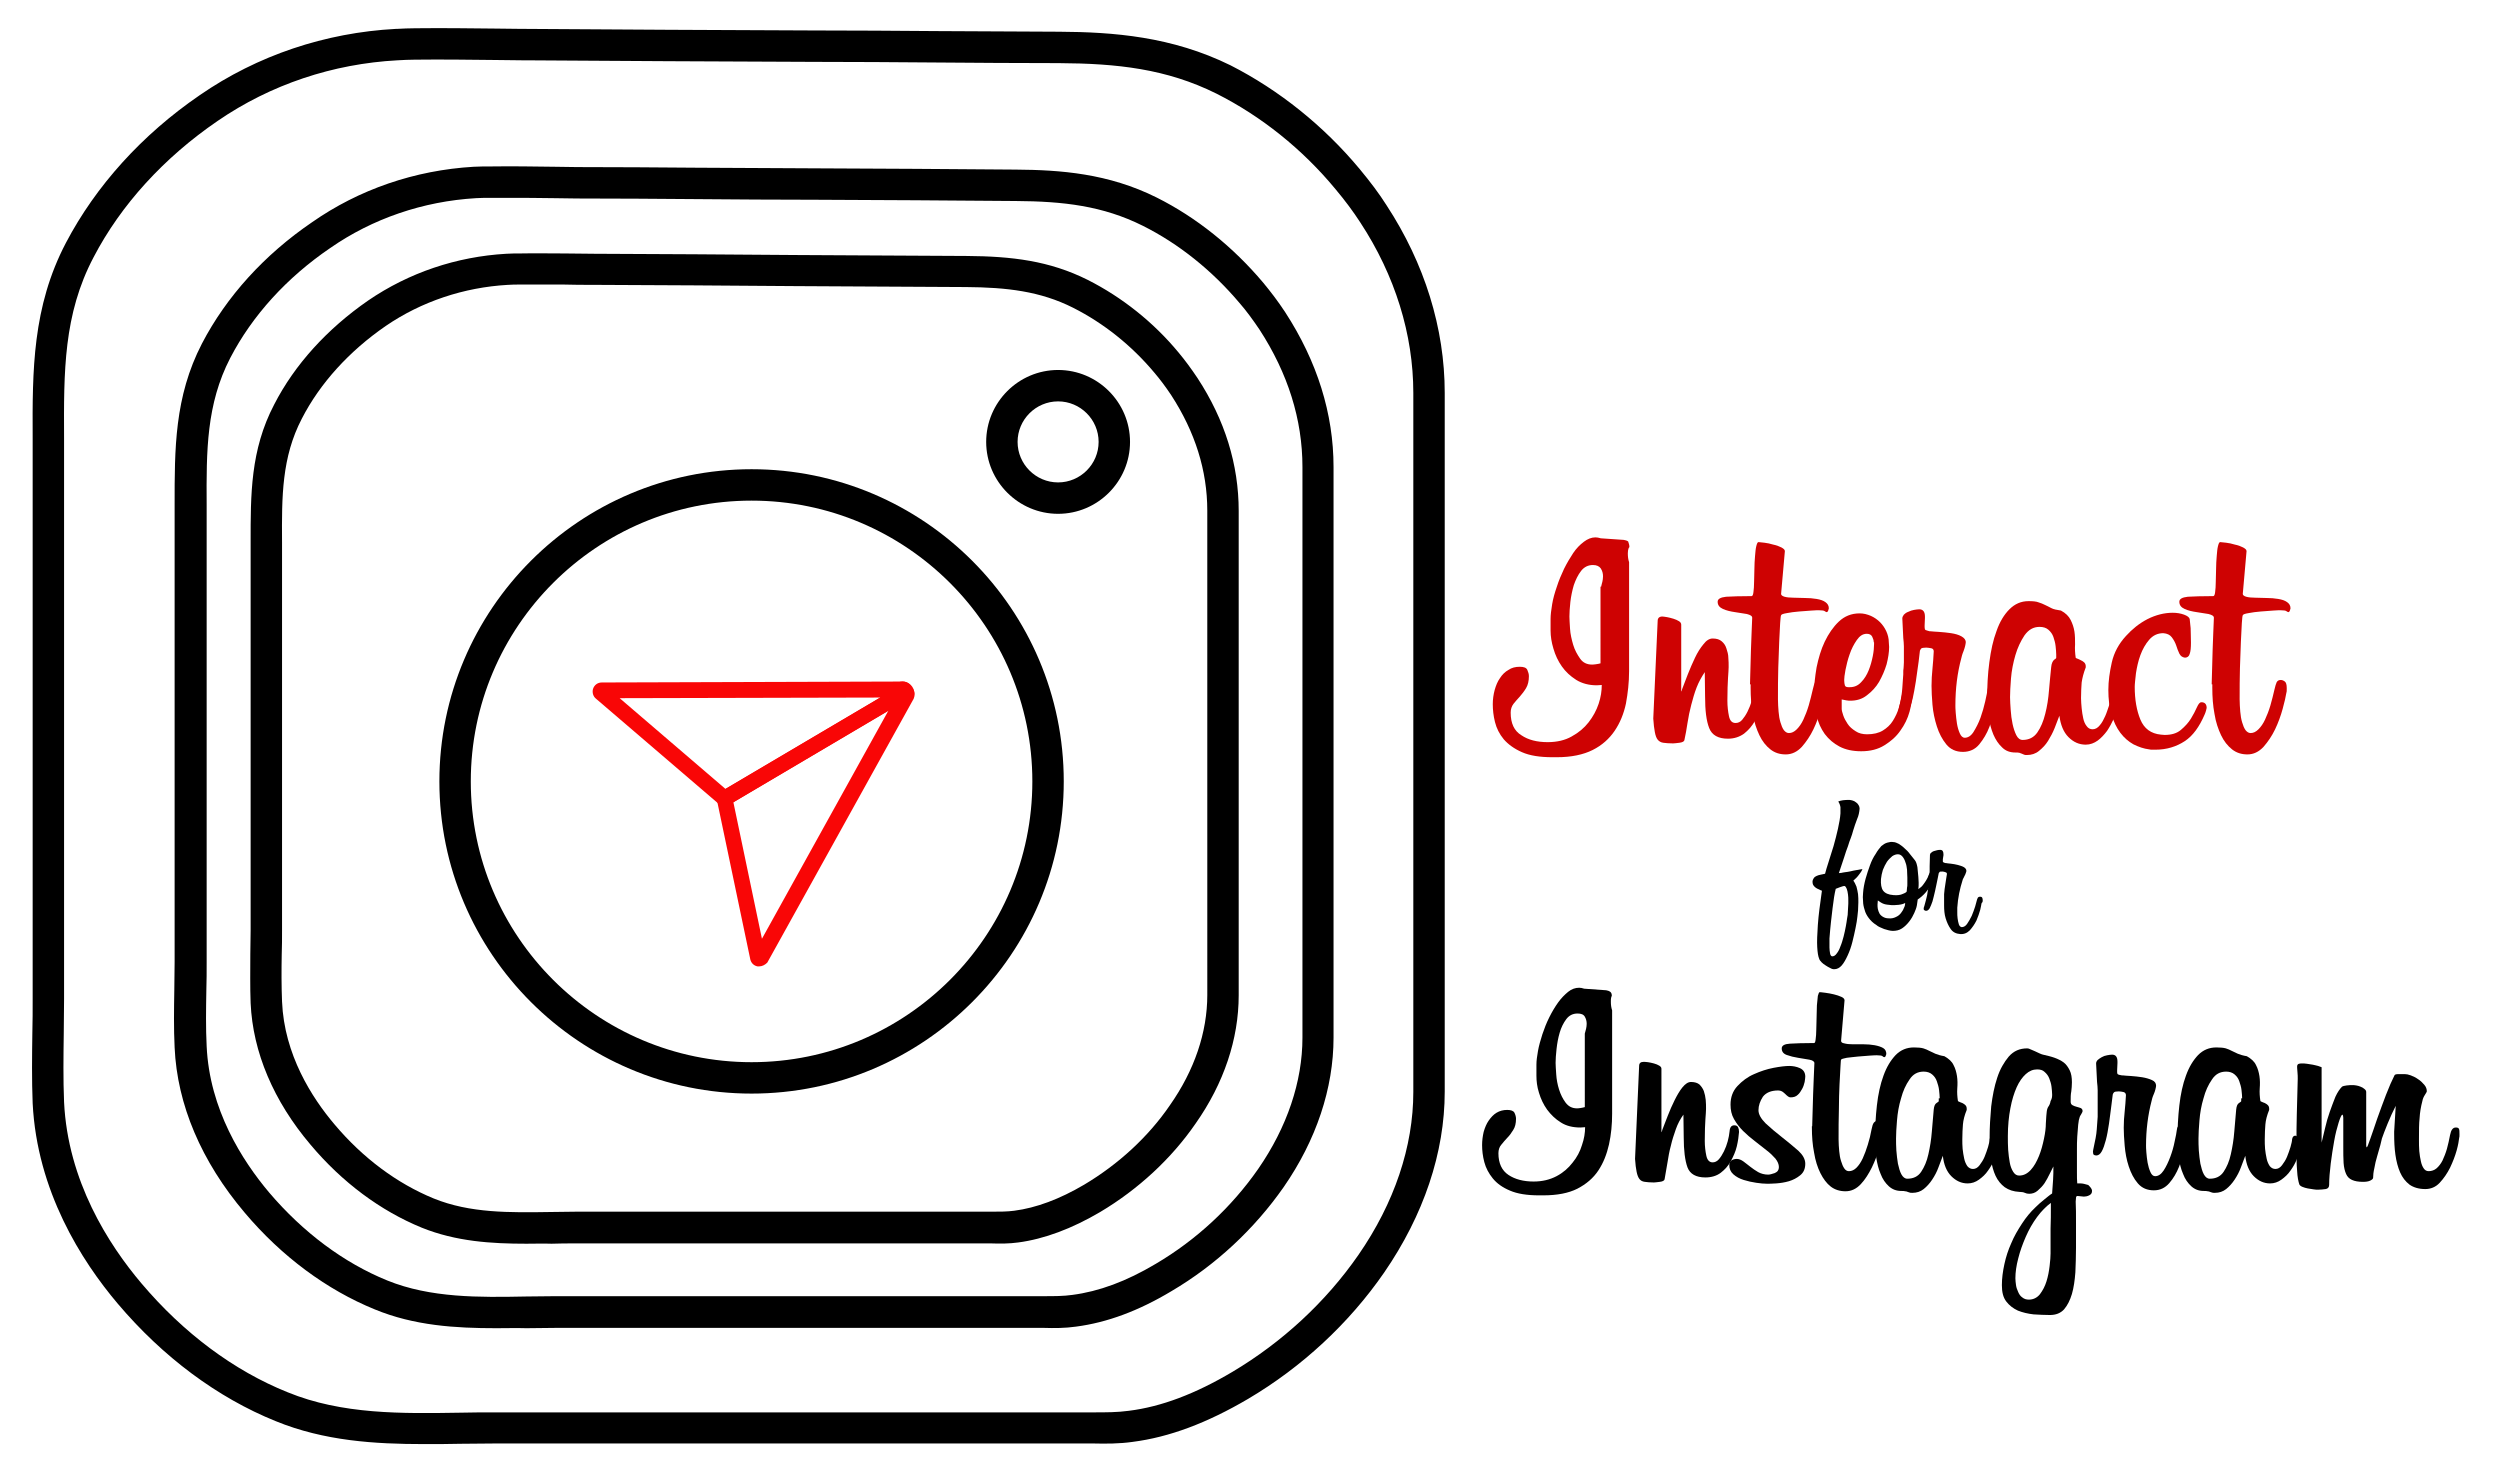 <?xml version="1.0" encoding="utf-8"?>
<!-- Generator: Adobe Illustrator 24.3.0, SVG Export Plug-In . SVG Version: 6.00 Build 0)  -->
<svg version="1.1" id="Layer_1" xmlns="http://www.w3.org/2000/svg" xmlns:xlink="http://www.w3.org/1999/xlink" x="0px" y="0px"
	 viewBox="0 0 796 467.7" style="enable-background:new 0 0 796 467.7;" xml:space="preserve">
<style type="text/css">
	.st0{display:none;fill:none;stroke:#000000;stroke-width:10;stroke-miterlimit:10;}
	.st1{enable-background:new    ;}
	.st2{fill:#CE0202;}
	.st3{fill:#F90606;}
</style>
<circle class="st0" cx="383.1" cy="239.5" r="66.9"/>
<g>
	<path d="M135.1,459.8c-15.8,0-31.9-1-47.3-7.3c-18.6-7.5-36-20.5-50.3-37.4c-11.6-13.7-25.7-35.9-27.1-63.8
		c-0.3-7.5-0.2-15.1-0.1-22.4c0.1-3.6,0.1-7.3,0.1-10.9V144.4c0-1.6,0-3.2,0-4.9C10.3,118,10.3,97.7,21,77.3
		c9.5-18.1,24.2-34.4,42.6-47C82,17.6,103.6,10.4,126,9.2l0.3,0c2-0.1,3.8-0.2,5.9-0.2c8.5-0.1,17.2,0,25.6,0.1
		c2.8,0,5.6,0.1,8.4,0.1l1,0c30.1,0.2,61.2,0.4,91.8,0.5c13.1,0,26.1,0.1,39.2,0.2c13,0.1,26,0.1,39,0.2
		c17.3,0.1,35.9,1.5,54.6,10.7c15.5,7.9,29.7,19.3,41.1,33c3.4,4.1,6.2,7.8,8.6,11.6c12.1,18.5,18.5,39.1,18.5,59.7v222.5
		c0,19.4-6.7,39.3-19.3,57.6c-11.2,16.2-26.2,30.1-43.3,40.2c-13.1,7.7-25.1,12.2-36.8,13.7c-4.2,0.6-8.5,0.6-12.6,0.5l-26.6,0
		H157.9c-3.7,0-7.6,0.1-11.3,0.1C142.8,459.8,139,459.8,135.1,459.8z M126.6,19.2c-20.6,1.1-40.4,7.7-57.3,19.3
		C52.2,50.2,38.5,65.2,29.8,81.9c-9.6,18.2-9.5,36.5-9.4,57.6c0,1.6,0,3.2,0,4.9V318c0,3.7-0.1,7.5-0.1,11.1
		c-0.1,7.2-0.2,14.6,0.1,21.8c1.2,25.1,14.1,45.3,24.7,57.8c13.3,15.7,29.3,27.7,46.5,34.6c17.3,7.1,36.4,6.8,54.9,6.5
		c3.7-0.1,7.6-0.1,11.4-0.1l190.2,0c4,0,7.7,0,11.3-0.5c10.4-1.3,21.2-5.4,33-12.4c15.8-9.4,29.7-22.2,40.1-37.2
		c11.5-16.6,17.5-34.6,17.5-51.9V125.1c0-18.6-5.8-37.4-16.9-54.3c-2.2-3.4-4.8-6.9-7.9-10.6c-10.5-12.7-23.6-23.2-37.9-30.4
		c-15.9-7.9-31.6-9.6-50.2-9.7c-13,0-26-0.1-39-0.2c-13.1-0.1-26.1-0.2-39.2-0.2c-30.7-0.1-61.8-0.3-91.9-0.5l-1,0
		c-2.8,0-5.6-0.1-8.5-0.1c-8.4-0.1-17-0.2-25.5-0.1c-1.8,0-3.6,0.1-5.4,0.2L126.6,19.2z"/>
</g>
<g>
	<path d="M158,422.9c-13,0-26.1-0.8-38.7-6c-15.2-6.2-29.6-16.8-41.4-30.8c-13.8-16.3-21.5-34.4-22.3-52.6
		c-0.3-6.1-0.2-12.3-0.1-18.3c0-3,0.1-6,0.1-8.9l0-145.5c0-17.7-0.1-34.4,8.7-51.4c7.8-15,19.9-28.3,35-38.6
		c15-10.5,32.8-16.6,51.5-17.7c1.8-0.1,3.5-0.1,5.1-0.1c7-0.1,14,0,20.9,0.1c2.3,0,4.7,0.1,7,0.1c12.6,0,25.3,0.1,38,0.2
		c12.6,0.1,25.2,0.1,37.8,0.2c20.9,0.1,42.5,0.2,63.8,0.4c14.2,0.1,29.5,1.2,44.9,8.9c12.6,6.3,24.3,15.7,33.9,27.1
		c2.4,2.9,4.7,5.9,7,9.4c10.2,15.7,15.4,32.3,15.4,49.3v181.7c0,16.1-5.5,32.6-15.9,47.6c-9.3,13.3-21.6,24.8-35.7,33.1
		c-10.5,6.3-20.5,10-30.4,11.3c-3.5,0.5-6.9,0.5-10.2,0.4l-21.9,0H176.8c-3.1,0-6.2,0.1-9.2,0.1C164.4,422.8,161.2,422.9,158,422.9z
		 M161.2,63c-1.7,0-3.5,0-5.2,0c-1.6,0-3.1,0-4.5,0.1l0,0c-16.8,1-32.9,6.5-46.4,15.9c-13.8,9.4-24.8,21.5-31.8,35
		c-7.6,14.7-7.6,29.6-7.5,46.7c0,1.3,0,2.6,0,3.9v141.7c0,3,0,6.1-0.1,9.1c-0.1,5.8-0.2,11.9,0.1,17.7c0.9,20.1,11.3,36.4,19.9,46.6
		c10.8,12.7,23.8,22.4,37.6,28c13.8,5.6,29.3,5.4,44.3,5.1c3.1,0,6.3-0.1,9.4-0.1l155.5,0c3.1,0,6.1,0,8.9-0.4
		c8.5-1.1,17.2-4.3,26.6-9.9c12.9-7.6,24.1-18,32.6-30.2c9.2-13.3,14.1-27.8,14.1-41.8V148.7c0-15.1-4.6-29.8-13.7-43.8
		c-2.1-3.1-4.2-6-6.4-8.5c-8.7-10.3-19.3-18.8-30.7-24.5c-12.8-6.4-25.4-7.8-40.5-7.9c-21.3-0.2-42.9-0.3-63.8-0.4
		c-12.6,0-25.2-0.1-37.8-0.2c-12.7-0.1-25.3-0.2-38-0.2c-2.4,0-4.7-0.1-7.1-0.1C171.6,63,166.4,63,161.2,63z"/>
</g>
<g>
	<path d="M167.6,396c-11.1,0-22.4-0.7-33.3-5.1c-13.2-5.4-25.4-14.5-35.4-26.4c-11.8-13.9-18.4-29.5-19.1-45.1
		c-0.2-5.2-0.1-10.5-0.1-15.6c0-2.5,0.1-5,0.1-7.5l0-123.6c0-15.1-0.1-29.4,7.5-43.9c6.5-12.7,16.9-24.1,29.9-33.1
		c13-8.9,28.2-14,44-14.9c1.6-0.1,2.9-0.1,4.4-0.1c4.7-0.1,9.5,0,14.2,0c3.1,0,6.3,0.1,9.4,0.1c21,0.1,42.7,0.2,64.4,0.4l54.2,0.3
		c14.3,0.1,26.3,1.5,38.5,7.6c10.9,5.5,21,13.5,29,23.2c2,2.4,4,5.1,6,8.1c8.7,13.3,13.1,27.5,13.1,42.3v154.2
		c0,13.9-4.7,28-13.7,40.8c-7.7,11.2-18.3,21-30.4,28.2c-9,5.3-17.8,8.6-26.1,9.7c-2.9,0.4-5.8,0.4-8.6,0.3l-1.6,0H183.4
		c-2.6,0-5.2,0-7.8,0.1C173,395.9,170.3,396,167.6,396z M170.3,90.6c-1.6,0-3.1,0-4.7,0c-1.4,0-2.6,0-3.8,0.1l-0.1,0
		c-14,0.8-27.5,5.3-38.9,13.1c-11.6,8-20.9,18.2-26.7,29.5c-6.4,12.3-6.4,24.8-6.3,39.3l0,3.3v120.3c0,2.6,0,5.1-0.1,7.7
		c-0.1,5-0.1,10.1,0.1,15c0.7,16.9,9.5,30.6,16.7,39.1c9,10.7,19.9,18.8,31.6,23.6c11.6,4.7,24.1,4.5,37.4,4.3
		c2.6,0,5.3-0.1,7.9-0.1l132.3,0c2.6,0,5,0,7.2-0.3c7-0.9,14.5-3.7,22.3-8.3c10.9-6.5,20.4-15.2,27.3-25.3
		c7.8-11.1,11.9-23.2,11.9-35.1V162.6c0-12.8-3.9-25.1-11.5-36.8c-1.8-2.7-3.6-5.1-5.4-7.2c-7.2-8.6-16.1-15.7-25.8-20.6
		c-10.5-5.3-21.2-6.5-34.1-6.6l-54.2-0.3c-21.7-0.2-43.4-0.3-64.4-0.4c-3.2,0-6.3,0-9.5-0.1C176.6,90.6,173.5,90.6,170.3,90.6z"/>
</g>
<g>
	<path d="M336.9,163.6c-12.6,0-22.9-10.3-22.9-22.9c0-12.6,10.3-22.9,22.9-22.9s22.9,10.3,22.9,22.9
		C359.8,153.3,349.5,163.6,336.9,163.6z M336.9,127.8c-7.1,0-12.9,5.8-12.9,12.9c0,7.1,5.8,12.9,12.9,12.9s12.9-5.8,12.9-12.9
		C349.8,133.6,344,127.8,336.9,127.8z"/>
</g>
<g>
	<path d="M239.3,348.2c-54.8,0-99.4-44.6-99.4-99.4c0-54.8,44.6-99.4,99.4-99.4c54.8,0,99.4,44.6,99.4,99.4
		C338.7,303.6,294.1,348.2,239.3,348.2z M239.3,159.4c-49.3,0-89.4,40.1-89.4,89.4c0,49.3,40.1,89.4,89.4,89.4s89.4-40.1,89.4-89.4
		C328.7,199.5,288.6,159.4,239.3,159.4z"/>
</g>
<g class="st1">
	<path class="st2" d="M518.8,174.2c-0.1,0.1-0.2,0.2-0.3,0.5c-0.1,0.3-0.2,0.8-0.2,1.5c0,1,0.1,1.9,0.4,2.8v34.7c0,3.6-0.4,7-1,10.3
		c-0.7,3.3-1.9,6.2-3.6,8.7c-1.7,2.5-4,4.6-7,6.1c-3,1.5-6.8,2.3-11.4,2.3h-1.4c-4,0-7.2-0.5-9.7-1.6c-2.5-1.1-4.4-2.5-5.8-4.1
		c-1.4-1.7-2.3-3.5-2.8-5.5c-0.5-2-0.7-3.9-0.7-5.7c0-1.5,0.2-3,0.6-4.5c0.4-1.4,0.9-2.7,1.7-3.8c0.7-1.1,1.6-2,2.7-2.6
		c1-0.7,2.2-1,3.6-1c1.3,0,2.1,0.3,2.4,1c0.3,0.7,0.5,1.3,0.5,2c0,1.5-0.3,2.8-0.9,3.8c-0.6,1-1.3,1.9-2,2.7c-0.7,0.8-1.4,1.5-2,2.3
		c-0.6,0.8-0.9,1.7-0.9,2.8c0,3.4,1.1,5.8,3.4,7.2c2.2,1.5,5,2.2,8.4,2.2c2.9,0,5.5-0.6,7.6-1.8c2.2-1.2,4-2.7,5.4-4.5
		c1.4-1.8,2.5-3.8,3.2-5.9c0.7-2.1,1-4.1,1-6l-1.6,0.1c-2.5,0-4.7-0.6-6.5-1.7c-1.9-1.2-3.4-2.6-4.6-4.3c-1.2-1.7-2.1-3.6-2.7-5.7
		c-0.6-2-0.9-3.9-0.9-5.7v-3.7c0-1.3,0.2-2.9,0.5-4.7c0.3-1.8,0.8-3.6,1.5-5.6c0.6-1.9,1.4-3.8,2.3-5.7c0.9-1.8,1.9-3.5,2.9-5
		c1-1.5,2.2-2.7,3.4-3.6c1.2-0.9,2.4-1.4,3.7-1.4c0.5,0,1,0.1,1.7,0.3l7.3,0.5c0.5,0.1,1,0.2,1.4,0.5
		C518.6,173,518.8,173.5,518.8,174.2z M509.8,186.8c0.1-0.6,0.3-1.1,0.4-1.6c0.1-0.5,0.2-1,0.2-1.7c0-0.9-0.2-1.7-0.7-2.5
		c-0.5-0.7-1.3-1.1-2.5-1.1c-1.5,0-2.8,0.6-3.8,1.9c-1,1.3-1.7,2.8-2.3,4.5c-0.5,1.7-0.9,3.6-1.1,5.4c-0.2,1.9-0.3,3.4-0.3,4.6
		c0,0.9,0.1,2.2,0.2,3.9c0.1,1.7,0.5,3.4,1,5.1c0.5,1.7,1.3,3.1,2.2,4.4c0.9,1.3,2.2,1.9,3.8,1.9c0.1,0,0.5,0,1.2-0.1
		c0.7-0.1,1.2-0.2,1.5-0.3V186.8z"/>
	<path class="st2" d="M542.8,214c-1,1.5-1.9,3.1-2.6,4.9c-0.7,1.8-1.2,3.6-1.7,5.5c-0.5,1.9-0.9,3.8-1.2,5.8c-0.3,1.9-0.6,3.8-1,5.5
		c-0.1,0.4-0.7,0.7-1.6,0.8c-0.9,0.1-1.6,0.2-2,0.2c-1.3,0-2.3-0.1-3.1-0.2c-0.8-0.1-1.4-0.5-1.8-1c-0.4-0.5-0.7-1.3-0.9-2.4
		c-0.2-1.1-0.4-2.5-0.5-4.3l1.4-31.1c0-0.9,0.5-1.4,1.5-1.4c0.3,0,0.8,0.1,1.5,0.2c0.6,0.1,1.3,0.3,2,0.5c0.7,0.2,1.3,0.5,1.8,0.8
		c0.5,0.3,0.7,0.7,0.7,1.1v21.3c0.1-0.1,0.2-0.3,0.3-0.8c0.5-1.3,1.1-2.8,1.8-4.7c0.7-1.8,1.5-3.6,2.3-5.3c0.8-1.7,1.7-3.1,2.7-4.3
		c0.9-1.2,1.9-1.8,2.9-1.8c1.3,0,2.2,0.3,2.9,0.9c0.7,0.6,1.2,1.3,1.5,2.3c0.3,0.9,0.6,1.9,0.6,2.9c0.1,1,0.1,2.1,0.1,3
		c0,0.7-0.1,1.9-0.2,3.5c-0.1,1.6-0.2,4-0.2,7.2c0,1.8,0.2,3.5,0.5,4.9c0.3,1.5,1,2.2,2.1,2.2c0.8,0,1.5-0.3,2.1-1
		c0.6-0.7,1.2-1.6,1.7-2.6c0.5-1,1-2.2,1.3-3.4c0.3-1.2,0.6-2.3,0.6-3.4c0.1-1.3,0.6-2,1.6-2c0.6,0,1,0.2,1.3,0.6
		c0.2,0.4,0.3,0.9,0.3,1.5v0.2c-0.1,1.4-0.3,3-0.8,4.7c-0.5,1.7-1.1,3.4-2,4.9c-0.9,1.5-2,2.8-3.4,3.9c-1.4,1-3.1,1.6-5.1,1.6
		c-3.1,0-5.1-1.1-6-3.4c-0.9-2.3-1.3-5.6-1.3-10.1L542.8,214z"/>
	<path class="st2" d="M557.2,217.9c0.1-3.6,0.2-7.2,0.3-10.9c0.1-3.7,0.3-7.1,0.4-10.3c0-0.6-0.6-0.9-1.7-1.2
		c-1.1-0.2-2.4-0.4-3.8-0.6c-1.4-0.2-2.7-0.5-3.8-1c-1.1-0.5-1.7-1.2-1.7-2.3c0-0.9,0.9-1.4,2.7-1.6c1.8-0.1,4.5-0.2,8.1-0.2
		c0.3,0,0.5-0.4,0.6-1.3c0.1-0.8,0.2-1.9,0.2-3.2c0-1.3,0.1-2.7,0.1-4.1c0-1.5,0.1-2.8,0.2-4.1c0.1-1.3,0.2-2.4,0.4-3.2
		c0.2-0.8,0.4-1.3,0.7-1.3c0.3,0,1,0.1,1.9,0.2c0.9,0.1,1.8,0.3,2.8,0.6c1,0.2,1.8,0.5,2.6,0.9c0.7,0.4,1.1,0.7,1.1,1.2l-1.2,13.6
		c0,0.4,0.4,0.7,1.1,0.9c0.7,0.2,1.7,0.3,2.8,0.3c1.2,0,2.4,0.1,3.7,0.1c1.3,0,2.5,0.1,3.7,0.3c1.2,0.2,2.1,0.5,2.8,1
		c0.7,0.5,1.1,1.1,1.1,2c0,0.1-0.1,0.4-0.2,0.7c-0.1,0.3-0.3,0.5-0.5,0.5c-0.1,0-0.3-0.1-0.6-0.3c-0.2-0.2-0.9-0.3-1.9-0.3
		c-0.3,0-1,0-2.3,0.1c-1.3,0.1-2.6,0.2-4,0.3c-1.4,0.1-2.7,0.3-3.8,0.5c-1.2,0.2-1.8,0.4-1.9,0.7c-0.1,0.1-0.2,1-0.3,2.5
		c-0.1,1.5-0.2,3.5-0.3,5.9c-0.1,2.4-0.2,5.3-0.3,8.4c-0.1,3.2-0.1,6.5-0.1,10c0,1.3,0.1,2.6,0.2,3.9c0.1,1.3,0.3,2.4,0.6,3.4
		c0.3,1,0.6,1.8,1.1,2.5c0.5,0.6,1,0.9,1.6,0.9c0.9,0,1.7-0.4,2.5-1.2c0.8-0.8,1.5-1.8,2.1-3.1c0.6-1.3,1.2-2.8,1.7-4.5
		c0.5-1.7,0.9-3.4,1.3-5.1c0.2-1,0.5-1.8,0.7-2.3c0.3-0.5,0.7-0.7,1.3-0.7c0.5,0,0.9,0.2,1.3,0.5c0.4,0.3,0.6,1,0.6,2.1
		c0,0.7,0,1.2-0.1,1.4c-0.2,1.3-0.6,3-1.2,5.2c-0.6,2.2-1.4,4.4-2.4,6.5c-1,2.1-2.3,4-3.7,5.6c-1.5,1.6-3.2,2.4-5.1,2.4
		c-1.9,0-3.5-0.5-4.9-1.6c-1.4-1.1-2.6-2.6-3.5-4.5c-0.9-1.9-1.7-4.2-2.1-6.8c-0.5-2.6-0.7-5.4-0.7-8.4V217.9z"/>
	<path class="st2" d="M608.9,220.7c0,1.7-0.3,3.7-0.9,5.9c-0.6,2.2-1.6,4.2-2.9,6c-1.3,1.9-3,3.4-5.1,4.7c-2.1,1.3-4.5,1.9-7.4,1.9
		c-2.7,0-5-0.5-6.9-1.5s-3.4-2.3-4.7-4c-1.2-1.7-2.1-3.6-2.6-5.9c-0.5-2.3-0.8-4.7-0.8-7.2c0-2.4,0.3-5.1,0.8-8.1
		c0.6-2.9,1.4-5.7,2.6-8.2c1.2-2.5,2.7-4.7,4.5-6.4c1.8-1.7,4-2.6,6.6-2.6c1.3,0,2.4,0.3,3.6,0.8c1.1,0.5,2.1,1.2,2.9,2
		s1.5,1.8,2,2.9c0.5,1.1,0.8,2.3,0.8,3.5l0.1,1.5c0,1.7-0.3,3.5-0.8,5.5c-0.6,2-1.4,3.8-2.4,5.6c-1,1.7-2.3,3.1-3.9,4.3
		c-1.5,1.2-3.3,1.7-5.2,1.7c-0.3,0-0.8,0-1.3-0.1c-0.5-0.1-1-0.2-1.5-0.3v3c0,0.5,0.2,1.2,0.5,2.1c0.3,0.9,0.8,1.8,1.4,2.7
		c0.6,0.9,1.4,1.6,2.5,2.3c1,0.7,2.3,1,3.7,1c2,0,3.7-0.4,5-1.2c1.3-0.8,2.4-1.8,3.2-3.1s1.5-2.7,1.9-4.2c0.5-1.6,0.8-3.1,1.1-4.6
		c0.2-1,0.4-1.6,0.6-2c0.2-0.3,0.6-0.5,1-0.5c1,0,1.6,0.6,1.6,1.8V220.7z M596.6,204.5c0-0.6-0.2-1.2-0.5-1.8
		c-0.3-0.6-0.9-0.9-1.7-0.9c-1.3,0-2.3,0.7-3.2,2c-0.9,1.3-1.7,2.8-2.3,4.6c-0.6,1.7-1,3.4-1.3,4.9c-0.3,1.6-0.4,2.6-0.4,3.1v0.3
		c0,0.6,0.1,1.1,0.2,1.5c0.1,0.4,0.5,0.6,1.1,0.6h0.5c1.4,0,2.6-0.5,3.6-1.6c1-1,1.8-2.3,2.4-3.8c0.6-1.5,1-3,1.3-4.5
		c0.3-1.5,0.4-2.8,0.4-3.8V204.5z"/>
	<path class="st2" d="M635.6,222.1c0,0.5-0.2,1.7-0.5,3.5c-0.3,1.9-0.9,3.8-1.7,5.9c-0.8,2.1-1.9,3.9-3.2,5.5s-3.1,2.4-5.2,2.4
		c-2.2,0-4-0.8-5.3-2.4c-1.3-1.6-2.3-3.5-3-5.7c-0.7-2.2-1.2-4.5-1.4-6.9c-0.2-2.4-0.3-4.4-0.3-6c0-1.8,0.1-3.6,0.3-5.5
		c0.2-1.8,0.3-3.7,0.4-5.5c0-0.6-0.3-0.9-0.8-1c-0.6-0.1-1.1-0.2-1.6-0.2c-0.8,0-1.4,0.1-1.6,0.3c-0.2,0.2-0.3,0.5-0.4,0.7l-0.4,3.4
		c-0.3,2.2-0.6,4.4-0.9,6.4c-0.3,2.1-0.7,3.9-1,5.4c-0.4,1.6-0.8,2.8-1.4,3.8s-1.1,1.4-1.8,1.4h-0.1c-0.3,0-0.5-0.1-0.8-0.2
		c-0.2-0.1-0.4-0.5-0.4-1c0-0.3,0.1-0.7,0.2-1.3c0.6-2.4,0.9-4.5,1-6.1c0.1-1.6,0.2-3,0.3-4.3V214c0-0.3,0-0.8,0.1-1.3
		c0-0.5,0.1-1.1,0.1-1.8v-2.7c0-0.8,0-1.6,0-2.4c0-0.8-0.1-1.7-0.2-2.7l-0.3-6.2c0-0.4,0.2-0.8,0.5-1.2c0.3-0.3,0.8-0.7,1.4-0.9
		c0.6-0.3,1.2-0.5,1.8-0.6c0.6-0.1,1.2-0.2,1.7-0.2c1.2,0,1.8,0.8,1.8,2.3v0.5l-0.1,2.3v0.6c0,0.5,0.1,0.8,0.3,0.9
		c0.2,0.1,0.6,0.2,1.3,0.4h0.3c0.6,0.1,1.5,0.1,2.7,0.2c1.3,0.1,2.5,0.2,3.8,0.4c1.3,0.2,2.4,0.5,3.3,1c0.9,0.5,1.4,1.1,1.4,1.9
		c0,0.3-0.1,0.7-0.2,1.2c-0.1,0.5-0.3,1-0.5,1.6c-0.2,0.5-0.4,1-0.5,1.4c-0.1,0.4-0.2,0.7-0.2,0.8c-1.3,4.8-1.9,9.8-1.9,15.1
		c0,0.4,0,1.2,0.1,2.3c0.1,1.1,0.2,2.3,0.4,3.5c0.2,1.2,0.5,2.2,0.9,3.1c0.4,0.9,0.9,1.4,1.6,1.4c1,0,2-0.6,2.8-1.9
		c0.8-1.3,1.6-2.8,2.2-4.5c0.6-1.7,1.1-3.4,1.5-5.2c0.4-1.7,0.6-3,0.8-3.9c0.1-0.8,0.4-1.2,0.7-1.4c0.3-0.2,0.6-0.3,0.9-0.3
		c1,0,1.5,0.6,1.5,1.9c0,0.1,0,0.5-0.1,1.1C635.7,221.3,635.7,221.8,635.6,222.1z"/>
	<path class="st2" d="M674,225.4c-0.1,1-0.5,2.1-1,3.5c-0.6,1.3-1.3,2.6-2.1,3.8c-0.9,1.2-1.9,2.3-3,3.1s-2.4,1.3-3.8,1.3
		c-2.1,0-3.9-0.8-5.5-2.4c-1.6-1.6-2.5-3.9-2.9-6.8c-0.4,1.1-0.9,2.4-1.5,3.9c-0.6,1.5-1.3,2.8-2.1,4.1c-0.8,1.3-1.8,2.3-2.9,3.2
		c-1.1,0.9-2.4,1.3-3.8,1.3c-0.4,0-0.7,0-0.9-0.1c-0.2-0.1-0.4-0.2-0.7-0.3c-0.2-0.1-0.5-0.2-0.8-0.3c-0.3-0.1-0.8-0.1-1.3-0.1
		c-1.7,0-3.1-0.5-4.2-1.6c-1.2-1.1-2.1-2.5-2.8-4.1c-0.7-1.7-1.2-3.5-1.5-5.5c-0.3-2-0.5-3.9-0.5-5.6c0-4.2,0.2-8.2,0.7-11.9
		c0.5-3.8,1.2-7.1,2.3-10c1-2.9,2.4-5.2,4.1-6.9c1.7-1.7,3.7-2.6,6.1-2.6c1.4,0,2.5,0.1,3.2,0.4c0.7,0.2,1.4,0.5,2,0.8
		c0.6,0.3,1.3,0.6,2,1c0.7,0.4,1.8,0.6,3.1,0.8c1.5,0.8,2.5,1.8,3.1,3c0.6,1.2,1,2.4,1.2,3.7c0.2,1.3,0.2,2.7,0.2,4.1
		c-0.1,1.4,0,2.8,0.2,4.2c0,0.1,0.2,0.2,0.5,0.3c0.3,0.1,0.7,0.3,1.1,0.5c0.4,0.2,0.8,0.4,1.1,0.7c0.3,0.3,0.5,0.7,0.5,1.2v0.4
		c-0.7,1.8-1.1,3.4-1.3,4.8c-0.1,1.4-0.2,3.1-0.2,5c0,1,0.1,2,0.2,3.2c0.1,1.2,0.3,2.2,0.5,3.2c0.2,1,0.6,1.9,1.1,2.5
		c0.5,0.7,1.1,1,1.9,1c0.8,0,1.6-0.4,2.3-1.3c0.7-0.8,1.2-1.8,1.7-2.9c0.5-1.1,0.8-2.2,1.2-3.3c0.3-1.1,0.5-2,0.6-2.5
		c0.1-0.8,0.5-1.3,1-1.3c0.3,0,0.7,0.2,1,0.6c0.3,0.4,0.5,1.1,0.5,2c0,0.3,0,0.5,0,0.8C674.2,224.8,674.1,225.1,674,225.4z
		 M654.7,208.4c0-0.8-0.1-1.7-0.2-2.7c-0.1-1-0.4-2-0.7-2.9c-0.3-0.9-0.9-1.7-1.6-2.3c-0.7-0.6-1.6-0.9-2.8-0.9
		c-2,0-3.5,0.9-4.8,2.7c-1.2,1.8-2.2,3.9-2.9,6.3c-0.7,2.4-1.2,4.9-1.4,7.4c-0.2,2.5-0.3,4.6-0.3,6c0,1.1,0.1,2.5,0.2,4
		c0.1,1.6,0.3,3.1,0.6,4.5c0.3,1.4,0.7,2.6,1.2,3.6c0.5,1,1.2,1.5,2,1.5c2,0,3.6-0.8,4.7-2.4c1.1-1.6,1.9-3.5,2.5-5.9
		c0.6-2.3,1-4.9,1.2-7.5c0.2-2.7,0.5-5.1,0.7-7.4c0.1-1.2,0.5-1.9,0.9-2.3c0.5-0.3,0.7-0.5,0.7-0.7V208.4z"/>
	<path class="st2" d="M702,227.4c-1.7,4-3.8,6.9-6.4,8.6s-5.7,2.7-9.3,2.7c-0.4,0-0.7,0-1,0s-0.6,0-1-0.1c-1.7-0.2-3.4-0.8-5-1.6
		c-1.6-0.9-3-2.1-4.2-3.7c-1.2-1.6-2.1-3.5-2.8-5.8c-0.7-2.3-1-4.9-1-7.8c0-2.8,0.4-5.7,1.1-8.8c0.7-3.1,2.2-5.9,4.5-8.4
		c2-2.2,4.2-4,6.9-5.4c2.6-1.3,5.3-2,8-2c1.3,0,2.5,0.2,3.6,0.6c1.1,0.4,1.7,0.9,1.8,1.4c0.1,0.8,0.2,1.8,0.3,2.9
		c0,1.2,0.1,2.7,0.1,4.6c0,1.6-0.1,2.8-0.4,3.6c-0.2,0.8-0.8,1.2-1.5,1.2c-0.8-0.1-1.4-0.5-1.8-1.3c-0.4-0.8-0.7-1.7-1-2.6
		c-0.3-0.9-0.8-1.8-1.4-2.6c-0.6-0.8-1.5-1.2-2.7-1.3c-1.8,0-3.3,0.7-4.5,2.1c-1.2,1.4-2.1,3-2.8,4.9c-0.7,1.9-1.1,3.8-1.4,5.7
		c-0.2,1.9-0.4,3.4-0.4,4.4c0,4,0.6,7.5,1.8,10.4c1.2,2.9,3.4,4.5,6.5,4.8l1.2,0.1c2.2,0,3.9-0.5,5.2-1.6c1.3-1.1,2.4-2.3,3.2-3.6
		c0.8-1.3,1.4-2.5,1.9-3.6c0.5-1.1,0.9-1.6,1.4-1.6h0.3c0.9,0.1,1.4,0.7,1.4,1.8C702.5,225.8,702.4,226.5,702,227.4z"/>
	<path class="st2" d="M704.2,217.9c0.1-3.6,0.2-7.2,0.3-10.9c0.1-3.7,0.3-7.1,0.4-10.3c0-0.6-0.6-0.9-1.7-1.2
		c-1.1-0.2-2.4-0.4-3.8-0.6c-1.4-0.2-2.7-0.5-3.8-1c-1.1-0.5-1.7-1.2-1.7-2.3c0-0.9,0.9-1.4,2.7-1.6c1.8-0.1,4.5-0.2,8.1-0.2
		c0.3,0,0.5-0.4,0.6-1.3c0.1-0.8,0.2-1.9,0.2-3.2c0-1.3,0.1-2.7,0.1-4.1c0-1.5,0.1-2.8,0.2-4.1c0.1-1.3,0.2-2.4,0.4-3.2
		c0.2-0.8,0.4-1.3,0.7-1.3c0.3,0,1,0.1,1.9,0.2c0.9,0.1,1.8,0.3,2.8,0.6c1,0.2,1.8,0.5,2.6,0.9c0.7,0.4,1.1,0.7,1.1,1.2l-1.2,13.6
		c0,0.4,0.4,0.7,1.1,0.9c0.7,0.2,1.7,0.3,2.8,0.3c1.2,0,2.4,0.1,3.7,0.1c1.3,0,2.5,0.1,3.7,0.3c1.2,0.2,2.1,0.5,2.8,1
		c0.7,0.5,1.1,1.1,1.1,2c0,0.1-0.1,0.4-0.2,0.7c-0.1,0.3-0.3,0.5-0.5,0.5c-0.1,0-0.3-0.1-0.6-0.3c-0.2-0.2-0.9-0.3-1.9-0.3
		c-0.3,0-1,0-2.3,0.1c-1.3,0.1-2.6,0.2-4,0.3c-1.4,0.1-2.7,0.3-3.8,0.5c-1.2,0.2-1.8,0.4-1.9,0.7c-0.1,0.1-0.2,1-0.3,2.5
		c-0.1,1.5-0.2,3.5-0.3,5.9c-0.1,2.4-0.2,5.3-0.3,8.4c-0.1,3.2-0.1,6.5-0.1,10c0,1.3,0.1,2.6,0.2,3.9c0.1,1.3,0.3,2.4,0.6,3.4
		c0.3,1,0.6,1.8,1.1,2.5c0.5,0.6,1,0.9,1.6,0.9c0.9,0,1.7-0.4,2.5-1.2c0.8-0.8,1.5-1.8,2.1-3.1c0.6-1.3,1.2-2.8,1.7-4.5
		c0.5-1.7,0.9-3.4,1.3-5.1c0.2-1,0.5-1.8,0.7-2.3c0.3-0.5,0.7-0.7,1.3-0.7c0.5,0,0.9,0.2,1.3,0.5c0.4,0.3,0.6,1,0.6,2.1
		c0,0.7,0,1.2-0.1,1.4c-0.2,1.3-0.6,3-1.2,5.2c-0.6,2.2-1.4,4.4-2.4,6.5c-1,2.1-2.3,4-3.7,5.6c-1.5,1.6-3.2,2.4-5.1,2.4
		c-1.9,0-3.5-0.5-4.9-1.6c-1.4-1.1-2.6-2.6-3.5-4.5c-0.9-1.9-1.7-4.2-2.1-6.8c-0.5-2.6-0.7-5.4-0.7-8.4V217.9z"/>
</g>
<g class="st1">
	<path d="M593,276.7c-0.2,0.6-0.6,1.2-1.1,1.8c-0.5,0.7-1.1,1.3-1.8,1.9c0.4,0.5,0.7,1.2,1,1.9c0.2,0.8,0.4,1.6,0.5,2.4
		s0.1,1.8,0.1,2.6c0,0.9-0.1,1.7-0.1,2.6c0,0.2-0.1,0.8-0.2,1.9c-0.1,1-0.3,2.3-0.6,3.7c-0.3,1.4-0.6,2.9-1,4.4
		c-0.4,1.6-0.9,3-1.5,4.3c-0.6,1.3-1.2,2.4-1.9,3.2c-0.7,0.8-1.5,1.2-2.4,1.2c-0.4,0-0.8-0.1-1.3-0.4c-0.5-0.2-0.9-0.5-1.4-0.8
		c-0.5-0.3-0.9-0.6-1.3-1c-0.4-0.4-0.7-0.8-0.8-1.2c-0.3-0.7-0.5-1.9-0.6-3.7c-0.1-1.7,0-4.1,0.2-7c0.1-1.6,0.3-3.3,0.5-5
		s0.5-3.7,0.8-5.9c-0.3-0.1-0.6-0.2-0.9-0.4c-0.3-0.1-0.7-0.3-1-0.5c-0.3-0.2-0.6-0.5-0.8-0.8c-0.2-0.3-0.3-0.7-0.3-1.1
		c0-0.5,0.2-0.9,0.4-1.2c0.2-0.3,0.6-0.6,0.9-0.7c0.4-0.2,0.8-0.3,1.3-0.4c0.5-0.1,1-0.2,1.4-0.3c0.2-0.9,0.6-2.1,1.1-3.7
		c0.5-1.6,1-3.2,1.6-5.1c0.5-1.8,1-3.7,1.4-5.5c0.4-1.8,0.7-3.5,0.8-4.9c0-0.7,0-1.4,0-2c-0.1-0.6-0.3-1.2-0.7-1.8
		c0.4-0.2,0.9-0.3,1.5-0.4c0.6-0.1,1.3-0.1,2.1-0.1c0.3,0,0.6,0.1,1,0.2c0.4,0.1,0.7,0.3,1.1,0.6c0.3,0.2,0.6,0.5,0.8,0.9
		c0.2,0.3,0.3,0.7,0.3,1.1c-0.1,1.1-0.3,2.2-0.8,3.3c-0.4,1.1-0.9,2.4-1.3,3.8c-0.2,0.7-0.4,1.5-0.7,2.2c-0.3,0.7-0.6,1.6-0.9,2.6
		c-0.4,1-0.8,2.2-1.2,3.5c-0.5,1.4-1,3.1-1.7,5.1c0.5,0,1-0.1,1.4-0.2c0.4-0.1,0.9-0.1,1.4-0.2c0.5-0.1,1.2-0.2,1.9-0.4
		C590.9,277.1,591.8,276.9,593,276.7z M588.5,287.7c0-0.1,0-0.4,0-1c0-0.6,0-1.2-0.1-1.9c-0.1-0.7-0.2-1.3-0.4-1.8s-0.4-0.8-0.7-0.9
		c-0.1,0-0.3,0-0.6,0.1c-0.3,0.1-0.6,0.2-0.9,0.3l-1.3,0.5c-0.4,1.6-0.7,3.6-1,6.1c-0.3,2.5-0.7,5.7-1,9.7c0,0.1,0,0.4,0,1
		s0,1.2,0,1.9c0,0.7,0.1,1.3,0.2,1.9c0.1,0.6,0.4,0.9,0.7,0.9c0.5,0,1-0.3,1.4-0.9c0.5-0.6,0.9-1.4,1.2-2.3c0.4-0.9,0.7-2,1-3.1
		c0.3-1.1,0.5-2.2,0.7-3.2s0.3-1.8,0.4-2.5c0.1-0.7,0.2-1.1,0.2-1.2L588.5,287.7z"/>
	<path d="M614.6,277.7c0.2-0.3,0.5-0.4,0.9-0.4c0.2,0,0.3,0.1,0.4,0.4c0.1,0.2,0.1,0.5,0.1,0.6c-0.1,1.3-0.5,2.4-1.1,3.4
		s-1.2,1.8-1.8,2.5c-0.4,0.4-0.7,0.8-1.2,1.2c-0.4,0.3-0.8,0.7-1.3,1c-0.1,0.7-0.2,1.2-0.2,1.4c0,0.3-0.1,0.5-0.1,0.6
		c-0.1,0.6-0.4,1.4-0.8,2.3c-0.4,0.9-0.9,1.8-1.6,2.7c-0.7,0.9-1.4,1.6-2.3,2.2c-0.9,0.6-1.9,0.8-3,0.8c-0.4,0-0.8-0.1-1.3-0.2
		s-0.9-0.3-1.4-0.4c-0.5-0.2-0.9-0.4-1.4-0.6c-0.4-0.2-0.8-0.4-1.1-0.7c-1-0.6-1.8-1.4-2.4-2.2c-0.6-0.8-1.1-1.7-1.3-2.6
		c-0.3-0.9-0.5-1.8-0.5-2.7c-0.1-0.9-0.1-1.8,0-2.7c0.1-1.5,0.4-3,0.8-4.5s0.9-2.9,1.4-4.3c0.5-1.4,1.1-2.6,1.8-3.6
		c0.6-1.1,1.3-1.9,1.8-2.5c0.6-0.5,1.2-0.9,1.9-1.1c0.7-0.2,1.3-0.3,1.8-0.2c0.7,0,1.3,0.3,1.9,0.6c0.6,0.4,1.2,0.8,1.8,1.4
		c0.6,0.5,1.2,1.1,1.7,1.8s1.1,1.3,1.6,2c0.4,0.5,0.6,1.2,0.8,2.2c0.1,1,0.2,2,0.3,3.1c0,0.6,0.1,1.2,0.1,1.9c0,0.7,0,1.3-0.1,2
		c0.6-0.4,1.2-0.9,1.6-1.5c0.4-0.5,0.7-1,1-1.5s0.5-0.9,0.6-1.3C614.2,278.3,614.4,278,614.6,277.7z M606.6,287.5
		c-0.5,0.3-1.2,0.5-2.1,0.6c-0.9,0.1-1.6,0.1-2.2,0.1c-1.1-0.1-2-0.2-2.5-0.4c-0.6-0.2-1.2-0.6-1.9-1.1l-0.1,1.3
		c0,0.5,0,0.9,0.1,1.4c0.1,0.5,0.3,1,0.5,1.4c0.2,0.4,0.6,0.8,1.1,1.1s1.1,0.5,1.8,0.5c0.9,0.1,1.7-0.1,2.3-0.4
		c0.7-0.3,1.2-0.7,1.6-1.2c0.4-0.5,0.8-1.1,1-1.7C606.5,288.6,606.6,288,606.6,287.5z M607.3,281.4c0-0.6,0-1.3,0-2
		s-0.1-1.6-0.1-2.5c-0.1-0.8-0.2-1.6-0.5-2.3c-0.2-0.7-0.5-1.3-0.9-1.8c-0.4-0.5-0.9-0.8-1.5-0.8c-0.6,0-1.2,0.2-1.8,0.6
		c-0.6,0.5-1.2,1.1-1.7,1.8c-0.5,0.8-0.9,1.6-1.3,2.6c-0.3,1-0.5,1.9-0.6,2.9c-0.1,1.6,0.1,2.9,0.7,3.7c0.6,0.8,1.7,1.3,3.3,1.4
		c1.2,0.1,2.2,0,3-0.4c0.8-0.3,1.2-0.6,1.2-0.8l0.1-1.2C607.3,282.3,607.3,282,607.3,281.4z"/>
	<path d="M630.9,287.7c0,0.3-0.2,1-0.4,2c-0.3,1.1-0.7,2.2-1.2,3.4c-0.6,1.2-1.3,2.2-2.1,3.1c-0.9,0.9-1.9,1.3-3.1,1.2
		c-1.3-0.1-2.3-0.6-3-1.6c-0.7-1-1.2-2.1-1.6-3.4s-0.5-2.7-0.5-4.1c0-1.4,0-2.6,0-3.6c0.1-1.1,0.2-2.1,0.4-3.2s0.3-2.2,0.5-3.2
		c0-0.3-0.1-0.5-0.5-0.6c-0.3-0.1-0.6-0.2-0.9-0.2c-0.5,0-0.8,0-0.9,0.1s-0.2,0.3-0.3,0.4l-0.4,2c-0.3,1.3-0.5,2.6-0.8,3.8
		c-0.3,1.2-0.5,2.2-0.8,3.2c-0.3,0.9-0.6,1.6-0.9,2.2c-0.3,0.5-0.7,0.8-1.1,0.8l-0.1,0c-0.2,0-0.3-0.1-0.5-0.2s-0.2-0.3-0.2-0.6
		c0-0.2,0.1-0.4,0.2-0.7c0.4-1.4,0.7-2.6,0.9-3.5c0.1-0.9,0.3-1.8,0.4-2.5l0-0.4c0-0.2,0-0.5,0.1-0.7c0-0.3,0.1-0.6,0.1-1l0.1-1.6
		c0-0.5,0.1-0.9,0.1-1.4c0-0.5,0-1,0-1.6l0.1-3.6c0-0.2,0.1-0.5,0.4-0.7c0.2-0.2,0.5-0.4,0.8-0.5c0.3-0.1,0.7-0.2,1.1-0.3
		c0.4-0.1,0.7-0.1,1-0.1c0.7,0,1,0.5,1,1.4l0,0.3l-0.2,1.3l0,0.4c0,0.3,0,0.5,0.1,0.5c0.1,0.1,0.4,0.2,0.7,0.3l0.2,0
		c0.3,0.1,0.9,0.1,1.6,0.2c0.7,0.1,1.5,0.2,2.2,0.4c0.7,0.2,1.4,0.4,1.9,0.7c0.5,0.3,0.8,0.7,0.8,1.2c0,0.2-0.1,0.4-0.2,0.7
		c-0.1,0.3-0.2,0.6-0.4,0.9c-0.1,0.3-0.3,0.6-0.4,0.8c-0.1,0.2-0.2,0.4-0.2,0.5c-0.9,2.8-1.5,5.7-1.7,8.8c0,0.2,0,0.7,0,1.4
		c0,0.7,0,1.3,0.1,2s0.2,1.3,0.4,1.9c0.2,0.6,0.5,0.8,0.9,0.9c0.6,0,1.2-0.3,1.7-1c0.5-0.7,1-1.6,1.5-2.6c0.4-1,0.8-2,1.1-3
		c0.3-1,0.5-1.8,0.6-2.2c0.1-0.4,0.3-0.7,0.5-0.8c0.2-0.1,0.4-0.1,0.5-0.1c0.6,0,0.8,0.4,0.8,1.2c0,0.1,0,0.3-0.1,0.6
		C631,287.3,631,287.6,630.9,287.7z"/>
</g>
<g class="st1">
	<path d="M513.2,317.1c-0.1,0.1-0.1,0.2-0.2,0.5c-0.1,0.3-0.1,0.7-0.1,1.4c0,0.9,0.1,1.8,0.4,2.7v32.9c0,3.4-0.3,6.6-1,9.8
		c-0.7,3.1-1.8,5.9-3.4,8.3c-1.6,2.4-3.8,4.3-6.7,5.8c-2.8,1.4-6.4,2.1-10.8,2.1H490c-3.8,0-6.9-0.5-9.2-1.5c-2.4-1-4.2-2.3-5.5-3.9
		c-1.3-1.6-2.2-3.3-2.7-5.2c-0.5-1.9-0.7-3.7-0.7-5.4c0-1.5,0.2-2.9,0.5-4.2c0.4-1.4,0.9-2.6,1.6-3.6c0.7-1,1.5-1.9,2.5-2.5
		c1-0.6,2.1-0.9,3.4-0.9c1.2,0,2,0.3,2.3,0.9c0.3,0.6,0.5,1.3,0.5,1.9c0,1.5-0.3,2.7-0.9,3.6c-0.6,1-1.2,1.8-1.9,2.5
		c-0.7,0.7-1.3,1.5-1.9,2.2c-0.6,0.7-0.9,1.6-0.9,2.7c0,3.2,1.1,5.5,3.2,6.9c2.1,1.4,4.8,2.1,8,2.1c2.8,0,5.2-0.6,7.3-1.7
		c2.1-1.1,3.8-2.6,5.1-4.3c1.4-1.7,2.4-3.6,3-5.6c0.7-2,1-3.9,1-5.7l-1.5,0.1c-2.4,0-4.5-0.5-6.2-1.6c-1.8-1.1-3.2-2.5-4.4-4.1
		c-1.2-1.7-2-3.4-2.6-5.4c-0.6-1.9-0.8-3.7-0.8-5.4v-3.5c0-1.3,0.2-2.7,0.5-4.4c0.3-1.7,0.8-3.4,1.4-5.3c0.6-1.8,1.3-3.6,2.2-5.4
		c0.9-1.8,1.8-3.3,2.8-4.7c1-1.4,2.1-2.5,3.2-3.4c1.1-0.9,2.3-1.3,3.5-1.3c0.5,0,1,0.1,1.6,0.3l7,0.5c0.5,0.1,0.9,0.2,1.3,0.5
		C513,316,513.2,316.4,513.2,317.1z M504.6,329.1c0.1-0.5,0.3-1,0.4-1.5c0.1-0.5,0.2-1,0.2-1.6c0-0.9-0.2-1.6-0.6-2.3
		c-0.4-0.7-1.2-1-2.3-1c-1.5,0-2.7,0.6-3.6,1.8c-0.9,1.2-1.6,2.6-2.1,4.3c-0.5,1.7-0.8,3.4-1,5.2s-0.3,3.3-0.3,4.4
		c0,0.9,0.1,2.1,0.2,3.7c0.1,1.6,0.4,3.2,0.9,4.8c0.5,1.6,1.2,3,2.1,4.2s2.1,1.8,3.6,1.8c0.1,0,0.5,0,1.1-0.1
		c0.6-0.1,1.1-0.2,1.4-0.3V329.1z"/>
	<path d="M536,354.9c-1,1.4-1.8,2.9-2.4,4.6c-0.6,1.7-1.2,3.5-1.6,5.3c-0.5,1.8-0.8,3.6-1.1,5.5c-0.3,1.8-0.6,3.6-0.9,5.2
		c-0.1,0.4-0.6,0.7-1.5,0.8c-0.9,0.1-1.5,0.2-1.9,0.2c-1.2,0-2.2-0.1-2.9-0.2c-0.8-0.1-1.3-0.4-1.7-0.9c-0.4-0.5-0.7-1.3-0.9-2.3
		c-0.2-1-0.4-2.4-0.5-4.1l1.3-29.6c0-0.9,0.5-1.3,1.4-1.3c0.3,0,0.8,0,1.4,0.1c0.6,0.1,1.2,0.2,1.9,0.4c0.7,0.2,1.2,0.4,1.7,0.7
		c0.5,0.3,0.7,0.6,0.7,1v20.2c0.1-0.1,0.2-0.3,0.3-0.8c0.5-1.2,1-2.7,1.7-4.4c0.7-1.8,1.4-3.4,2.2-5c0.8-1.6,1.6-3,2.5-4.1
		c0.9-1.1,1.8-1.7,2.7-1.7c1.2,0,2.1,0.3,2.7,0.8c0.6,0.6,1.1,1.3,1.4,2.1c0.3,0.9,0.5,1.8,0.6,2.8c0.1,1,0.1,2,0.1,2.9
		c0,0.7-0.1,1.8-0.2,3.3c-0.1,1.5-0.2,3.8-0.2,6.9c0,1.7,0.2,3.3,0.5,4.7c0.3,1.4,1,2.1,2,2.1c0.7,0,1.4-0.3,2-1
		c0.6-0.7,1.1-1.5,1.6-2.5c0.5-1,0.9-2.1,1.2-3.2c0.3-1.1,0.5-2.2,0.6-3.2c0.1-1.3,0.6-1.9,1.5-1.9c0.6,0,1,0.2,1.2,0.6
		c0.2,0.4,0.3,0.9,0.3,1.4v0.2c-0.1,1.3-0.3,2.8-0.7,4.5c-0.4,1.7-1.1,3.2-1.9,4.7c-0.8,1.5-1.9,2.7-3.2,3.7c-1.3,1-3,1.5-4.9,1.5
		c-3,0-4.9-1.1-5.7-3.2c-0.8-2.2-1.2-5.4-1.2-9.6L536,354.9z"/>
	<path d="M574.8,370.5c0,1.6-0.5,2.8-1.6,3.7c-1.1,0.9-2.3,1.5-3.6,1.9c-1.4,0.4-2.7,0.6-4.1,0.7c-1.4,0.1-2.3,0.1-2.9,0.1
		c-0.9,0-2.1-0.1-3.4-0.3c-1.4-0.2-2.7-0.5-4-0.9c-1.3-0.4-2.4-1-3.3-1.8c-0.9-0.8-1.3-1.8-1.3-3c0-0.7,0.3-1.2,0.8-1.5
		c0.6-0.3,1.1-0.4,1.6-0.4c0.7,0,1.4,0.3,2.1,0.8c0.7,0.5,1.4,1.1,2.2,1.7c0.8,0.6,1.6,1.2,2.5,1.7c0.9,0.5,2,0.8,3.2,0.8
		c0.5,0,1.2-0.2,2.1-0.5c0.9-0.4,1.3-1,1.3-1.9c0-0.9-0.4-1.8-1.1-2.7c-0.8-0.9-1.7-1.8-2.9-2.7c-1.2-0.9-2.4-1.9-3.7-2.9
		s-2.6-2.1-3.7-3.2c-1.2-1.2-2.1-2.4-2.9-3.8c-0.8-1.4-1.1-2.9-1.1-4.6c0-2.3,0.7-4.3,2.2-5.9c1.5-1.6,3.2-2.9,5.3-3.8
		c2-0.9,4.1-1.6,6.2-2c2.1-0.4,3.8-0.6,5-0.6c1.1,0,2.3,0.2,3.4,0.7c1.1,0.5,1.7,1.4,1.7,2.7c0,0.4-0.1,1-0.2,1.7
		c-0.2,0.8-0.4,1.5-0.8,2.2c-0.4,0.7-0.8,1.4-1.4,1.9c-0.6,0.6-1.4,0.8-2.3,0.8c-0.3,0-0.5-0.1-0.8-0.3c-0.3-0.2-0.6-0.5-0.9-0.8
		c-0.3-0.3-0.7-0.6-1-0.8c-0.4-0.2-0.8-0.3-1.2-0.3c-2.3,0-3.9,0.7-4.9,2c-0.9,1.4-1.4,2.8-1.4,4.3c0,1.3,0.8,2.7,2.3,4.2
		c1.6,1.5,3.3,2.9,5.2,4.4c1.9,1.5,3.6,2.9,5.2,4.3C574,367.7,574.8,369.1,574.8,370.5z"/>
	<path d="M577,358.6c0.1-3.4,0.2-6.8,0.3-10.3c0.1-3.5,0.3-6.8,0.4-9.8c0-0.5-0.5-0.9-1.6-1.1c-1.1-0.2-2.3-0.4-3.6-0.6
		c-1.3-0.2-2.5-0.5-3.6-0.9c-1.1-0.4-1.6-1.1-1.6-2.1c0-0.9,0.9-1.4,2.6-1.5c1.7-0.1,4.3-0.2,7.7-0.2c0.3,0,0.4-0.4,0.5-1.2
		s0.2-1.8,0.2-3c0-1.2,0.1-2.5,0.1-3.9c0-1.4,0.1-2.7,0.1-3.9c0.1-1.2,0.2-2.2,0.3-3c0.2-0.8,0.4-1.2,0.6-1.2c0.3,0,0.9,0.1,1.8,0.2
		c0.9,0.1,1.8,0.3,2.7,0.5c0.9,0.2,1.7,0.5,2.4,0.8c0.7,0.3,1,0.7,1,1.1l-1.1,12.9c0,0.4,0.3,0.7,1,0.8c0.7,0.2,1.6,0.3,2.7,0.3
		c1.1,0,2.3,0,3.5,0c1.2,0,2.4,0.1,3.5,0.3s2,0.5,2.7,0.9c0.7,0.4,1,1.1,1,1.9c0,0.1-0.1,0.3-0.2,0.6c-0.1,0.3-0.3,0.4-0.5,0.4
		c-0.1,0-0.3-0.1-0.5-0.3c-0.2-0.2-0.8-0.3-1.8-0.3c-0.3,0-1,0-2.2,0.1c-1.2,0.1-2.5,0.2-3.8,0.3c-1.3,0.1-2.5,0.3-3.6,0.4
		c-1.1,0.2-1.7,0.4-1.8,0.6c-0.1,0.1-0.1,0.9-0.2,2.3c-0.1,1.4-0.2,3.3-0.3,5.6c-0.1,2.3-0.2,5-0.2,8c-0.1,3-0.1,6.2-0.1,9.5
		c0,1.3,0.1,2.5,0.2,3.7c0.1,1.2,0.3,2.3,0.6,3.2c0.3,1,0.6,1.7,1,2.3c0.4,0.6,0.9,0.9,1.5,0.9c0.9,0,1.7-0.4,2.4-1.1
		c0.7-0.7,1.4-1.7,2-3c0.6-1.3,1.1-2.7,1.6-4.3c0.5-1.6,0.9-3.2,1.2-4.9c0.2-1,0.4-1.7,0.7-2.1c0.3-0.4,0.7-0.6,1.2-0.6
		c0.5,0,0.9,0.1,1.2,0.4c0.4,0.3,0.5,1,0.5,2c0,0.7,0,1.1-0.1,1.3c-0.2,1.2-0.6,2.8-1.1,4.9s-1.3,4.1-2.3,6.2c-1,2-2.1,3.8-3.5,5.3
		c-1.4,1.5-3,2.3-4.9,2.3c-1.8,0-3.4-0.5-4.7-1.5c-1.3-1-2.4-2.5-3.3-4.3c-0.9-1.8-1.6-4-2-6.5c-0.5-2.5-0.7-5.2-0.7-8V358.6z"/>
	<path d="M636,365.8c-0.1,0.9-0.5,2-1,3.3c-0.5,1.3-1.2,2.5-2,3.6c-0.8,1.2-1.8,2.1-2.9,2.9s-2.3,1.2-3.6,1.2c-2,0-3.7-0.8-5.2-2.3
		c-1.5-1.5-2.4-3.7-2.7-6.5c-0.4,1.1-0.9,2.3-1.4,3.7c-0.5,1.4-1.2,2.7-2,3.9c-0.8,1.2-1.7,2.2-2.7,3c-1,0.8-2.2,1.2-3.6,1.2
		c-0.4,0-0.7,0-0.9-0.1c-0.2-0.1-0.4-0.1-0.6-0.2s-0.5-0.2-0.8-0.2c-0.3-0.1-0.7-0.1-1.2-0.1c-1.6,0-2.9-0.5-4-1.5
		c-1.1-1-2-2.3-2.6-3.9c-0.7-1.6-1.1-3.3-1.4-5.2c-0.3-1.9-0.4-3.7-0.4-5.3c0-4,0.2-7.8,0.6-11.3c0.4-3.6,1.1-6.8,2.1-9.5
		c1-2.8,2.3-4.9,3.9-6.6c1.6-1.6,3.5-2.4,5.8-2.4c1.3,0,2.3,0.1,3,0.3c0.7,0.2,1.3,0.5,1.9,0.8c0.6,0.3,1.2,0.6,1.9,0.9
		c0.7,0.3,1.7,0.6,2.9,0.8c1.4,0.8,2.4,1.7,2.9,2.8c0.6,1.1,0.9,2.3,1.1,3.5c0.2,1.3,0.2,2.6,0.1,3.9c-0.1,1.4,0,2.7,0.2,4
		c0,0.1,0.1,0.2,0.4,0.3c0.3,0.1,0.6,0.3,1,0.4c0.4,0.2,0.7,0.4,1,0.7c0.3,0.3,0.4,0.7,0.4,1.1v0.4c-0.7,1.7-1.1,3.3-1.2,4.6
		s-0.2,2.9-0.2,4.8c0,0.9,0,1.9,0.1,3c0.1,1.1,0.3,2.1,0.5,3.1c0.2,1,0.6,1.8,1,2.4c0.5,0.6,1.1,0.9,1.8,0.9c0.8,0,1.5-0.4,2.1-1.2
		c0.6-0.8,1.2-1.7,1.6-2.7c0.4-1,0.8-2.1,1.1-3.1c0.3-1.1,0.5-1.9,0.5-2.4c0.1-0.8,0.5-1.2,1-1.2c0.3,0,0.6,0.2,0.9,0.5
		c0.3,0.4,0.4,1,0.4,1.9c0,0.3,0,0.5,0,0.7C636.1,365.2,636.1,365.4,636,365.8z M617.6,349.7c0-0.7-0.1-1.6-0.2-2.6
		c-0.1-1-0.4-1.9-0.7-2.8c-0.3-0.9-0.8-1.6-1.5-2.2c-0.7-0.6-1.6-0.9-2.7-0.9c-1.9,0-3.4,0.8-4.5,2.5c-1.2,1.7-2.1,3.7-2.7,6
		c-0.7,2.3-1.1,4.6-1.3,7.1c-0.2,2.4-0.3,4.3-0.3,5.7c0,1.1,0,2.3,0.1,3.8c0.1,1.5,0.3,2.9,0.5,4.2c0.3,1.3,0.6,2.5,1.1,3.4
		c0.5,0.9,1.1,1.4,1.9,1.4c1.9,0,3.4-0.7,4.4-2.2c1-1.5,1.8-3.3,2.3-5.6c0.5-2.2,0.9-4.6,1.1-7.2c0.2-2.6,0.4-4.9,0.6-7
		c0.1-1.1,0.4-1.8,0.9-2.1c0.5-0.3,0.7-0.5,0.7-0.6V349.7z"/>
	<path d="M666.1,379.2c0,0.7-0.3,1.1-0.9,1.4c-0.6,0.3-1.2,0.4-1.7,0.4l-2-0.2c-0.3,0-0.5,0.2-0.5,0.6l-0.1,1.2
		c0.1,1.8,0.1,4,0.1,6.8c0,2.7,0,5.3,0,7.9c0,2.7-0.1,5.3-0.2,7.8c-0.2,2.6-0.5,4.8-1.1,6.9c-0.6,2-1.4,3.6-2.5,4.9
		c-1.1,1.2-2.6,1.8-4.5,1.8c-1.7,0-3.4-0.1-5.2-0.2c-1.8-0.2-3.5-0.6-5-1.2c-1.5-0.7-2.7-1.6-3.7-2.9c-1-1.3-1.4-3-1.4-5.2
		c0-2.2,0.3-4.4,0.8-6.7c0.5-2.3,1.2-4.5,2.2-6.7c0.9-2.2,2.1-4.2,3.4-6.2c1.3-2,2.7-3.7,4.3-5.2c0.8-0.8,1.7-1.6,2.7-2.4
		c1-0.8,1.8-1.5,2.6-2v-0.1c0.1-1.4,0.2-2.8,0.3-4.2c0.1-1.4,0.1-2.8,0.1-4.3c-0.3,0.6-0.7,1.4-1.2,2.4c-0.5,1-1,2-1.6,2.9
		c-0.6,0.9-1.4,1.7-2.2,2.4c-0.8,0.7-1.7,1-2.7,1c-0.5,0-1-0.1-1.4-0.3c-0.4-0.2-1-0.3-1.7-0.3c-1.9-0.1-3.4-0.6-4.7-1.5
		c-1.2-0.9-2.2-2.1-2.9-3.6c-0.7-1.5-1.2-3.3-1.5-5.4s-0.4-4.4-0.4-7c0-3.1,0.2-6.3,0.5-9.7c0.4-3.3,1-6.4,1.9-9.1
		c0.9-2.8,2.2-5,3.7-6.8c1.6-1.8,3.5-2.6,5.9-2.6c0.3,0,0.6,0.1,1,0.3c0.4,0.2,0.9,0.4,1.4,0.6c0.5,0.2,1,0.5,1.5,0.7
		c0.5,0.2,0.9,0.4,1.1,0.4c1.3,0.3,2.6,0.6,3.7,1c1.1,0.4,2.1,0.9,2.9,1.5c0.8,0.6,1.4,1.5,1.9,2.5c0.5,1,0.7,2.3,0.7,3.8
		c0,1.1-0.1,2-0.2,2.9c-0.2,0.9-0.2,2-0.2,3.3c0,0.5,0.2,0.9,0.6,1.1c0.4,0.2,0.8,0.4,1.3,0.5c0.5,0.1,0.9,0.3,1.3,0.4
		c0.4,0.2,0.6,0.5,0.6,1c0,0.1-0.1,0.4-0.4,0.9c-0.3,0.5-0.5,0.8-0.5,0.9c-0.2,0.5-0.4,1.4-0.5,2.5c-0.1,1.2-0.2,2.4-0.3,3.8
		c-0.1,1.4-0.1,2.8-0.1,4.2c0,1.4,0,2.7,0,3.8c0,0.9,0,2,0,3.4c0,1.4,0,2.6,0.1,3.5h0.4c0.1,0,0.3,0,0.4,0c0.1,0,0.2,0,0.3,0
		c0.6,0,1.4,0.2,2.4,0.5C665.5,377.9,666.1,378.5,666.1,379.2z M653.4,348.5c0-0.7-0.1-1.6-0.2-2.5c-0.1-0.9-0.4-1.8-0.7-2.6
		c-0.3-0.8-0.8-1.5-1.5-2.1c-0.6-0.6-1.4-0.8-2.4-0.8c-1.3,0-2.5,0.5-3.6,1.5c-1.1,1-2.1,2.4-2.9,4.2c-0.8,1.8-1.5,4-2,6.7
		c-0.5,2.6-0.8,5.6-0.8,8.9c0,1.4,0,2.8,0.1,4.3c0.1,1.5,0.3,2.8,0.5,4c0.2,1.2,0.6,2.2,1.1,3c0.5,0.8,1.1,1.2,1.9,1.2
		c1.4,0,2.6-0.6,3.7-1.8c1.1-1.2,1.9-2.7,2.6-4.4s1.2-3.6,1.6-5.5c0.4-1.9,0.6-3.5,0.6-4.9c0.1-1.9,0.2-3.2,0.3-3.9s0.3-1.1,0.4-1.3
		c0.4-0.5,0.7-1.2,0.8-1.9C653.4,349.7,653.4,349.1,653.4,348.5z M653,383c-1.5,1.1-3,2.6-4.4,4.5c-1.4,1.9-2.6,4-3.6,6.3
		c-1,2.3-1.8,4.5-2.4,6.9c-0.6,2.3-0.9,4.4-0.9,6.3c0,0.7,0.1,1.4,0.2,2.2c0.1,0.8,0.4,1.5,0.7,2.2c0.3,0.7,0.7,1.3,1.3,1.7
		c0.6,0.5,1.3,0.7,2.1,0.7c1.4,0,2.6-0.6,3.5-1.7c0.9-1.2,1.6-2.5,2.1-4.1c0.5-1.6,0.8-3.2,1-4.9c0.2-1.7,0.3-3,0.3-4
		c0-0.2,0-0.5,0-0.9c0-0.4,0-1.2,0-2.3c0-1.1,0-2.7,0-4.7C653,389.1,653,386.4,653,383z"/>
	<path d="M695.8,362.6c0,0.5-0.1,1.6-0.4,3.3c-0.3,1.8-0.8,3.6-1.6,5.6c-0.8,2-1.8,3.7-3.1,5.2c-1.3,1.5-2.9,2.3-4.9,2.3
		c-2.1,0-3.8-0.7-5.1-2.2c-1.3-1.5-2.2-3.3-2.9-5.4c-0.7-2.1-1.1-4.3-1.3-6.6s-0.3-4.2-0.3-5.7c0-1.7,0.1-3.5,0.3-5.2
		c0.2-1.8,0.3-3.5,0.4-5.2c0-0.5-0.3-0.9-0.8-1c-0.5-0.1-1-0.2-1.5-0.2c-0.8,0-1.3,0.1-1.5,0.3c-0.2,0.2-0.3,0.4-0.4,0.7l-0.4,3.2
		c-0.3,2.1-0.5,4.2-0.8,6.1c-0.3,2-0.6,3.7-1,5.2c-0.4,1.5-0.8,2.7-1.3,3.6c-0.5,0.9-1.1,1.3-1.7,1.3h-0.1c-0.3,0-0.5-0.1-0.7-0.2
		c-0.2-0.1-0.3-0.5-0.3-1c0-0.3,0.1-0.7,0.2-1.2c0.5-2.3,0.9-4.2,1-5.8c0.1-1.5,0.2-2.9,0.3-4.1v-0.7c0-0.3,0-0.7,0-1.2
		c0-0.5,0-1,0-1.7v-2.6c0-0.7,0-1.5,0-2.3c0-0.8-0.1-1.7-0.2-2.6l-0.3-5.9c0-0.4,0.2-0.8,0.5-1.1c0.3-0.3,0.8-0.6,1.3-0.9
		c0.5-0.3,1.1-0.5,1.7-0.6c0.6-0.1,1.1-0.2,1.6-0.2c1.1,0,1.7,0.7,1.7,2.2v0.5l-0.1,2.2v0.6c0,0.5,0.1,0.7,0.3,0.8
		c0.2,0.1,0.6,0.2,1.2,0.3h0.3c0.5,0.1,1.4,0.1,2.6,0.2c1.2,0.1,2.4,0.2,3.6,0.4c1.2,0.2,2.2,0.5,3.1,0.9c0.9,0.4,1.3,1,1.3,1.8
		c0,0.3-0.1,0.6-0.2,1.1c-0.1,0.5-0.3,1-0.5,1.5c-0.2,0.5-0.4,0.9-0.5,1.3c-0.1,0.4-0.2,0.7-0.2,0.8c-1.2,4.6-1.8,9.4-1.8,14.3
		c0,0.4,0,1.1,0.1,2.2c0.1,1.1,0.2,2.2,0.4,3.3c0.2,1.1,0.5,2.1,0.9,3c0.4,0.9,0.9,1.3,1.5,1.3c1,0,1.9-0.6,2.7-1.8
		c0.8-1.2,1.5-2.7,2.1-4.3c0.6-1.6,1.1-3.3,1.4-4.9c0.4-1.7,0.6-2.9,0.7-3.7c0.1-0.7,0.3-1.2,0.6-1.3c0.3-0.2,0.6-0.2,0.8-0.2
		c0.9,0,1.4,0.6,1.4,1.8c0,0.1,0,0.5,0,1C695.9,361.9,695.9,362.3,695.8,362.6z"/>
	<path d="M732.3,365.8c-0.1,0.9-0.5,2-1,3.3c-0.5,1.3-1.2,2.5-2,3.6c-0.8,1.2-1.8,2.1-2.9,2.9s-2.3,1.2-3.6,1.2
		c-2,0-3.7-0.8-5.2-2.3c-1.5-1.5-2.4-3.7-2.7-6.5c-0.4,1.1-0.9,2.3-1.4,3.7c-0.5,1.4-1.2,2.7-2,3.9s-1.7,2.2-2.7,3
		c-1,0.8-2.2,1.2-3.6,1.2c-0.4,0-0.7,0-0.9-0.1c-0.2-0.1-0.4-0.1-0.6-0.2c-0.2-0.1-0.5-0.2-0.8-0.2c-0.3-0.1-0.7-0.1-1.2-0.1
		c-1.6,0-2.9-0.5-4-1.5c-1.1-1-2-2.3-2.6-3.9c-0.7-1.6-1.1-3.3-1.4-5.2c-0.3-1.9-0.4-3.7-0.4-5.3c0-4,0.2-7.8,0.6-11.3
		c0.4-3.6,1.1-6.8,2.1-9.5c1-2.8,2.3-4.9,3.9-6.6c1.6-1.6,3.5-2.4,5.8-2.4c1.3,0,2.3,0.1,3,0.3c0.7,0.2,1.3,0.5,1.9,0.8
		c0.6,0.3,1.2,0.6,1.9,0.9c0.7,0.3,1.7,0.6,2.9,0.8c1.4,0.8,2.4,1.7,2.9,2.8c0.6,1.1,0.9,2.3,1.1,3.5c0.2,1.3,0.2,2.6,0.1,3.9
		c-0.1,1.4,0,2.7,0.2,4c0,0.1,0.1,0.2,0.4,0.3c0.3,0.1,0.6,0.3,1,0.4c0.4,0.2,0.7,0.4,1,0.7c0.3,0.3,0.4,0.7,0.4,1.1v0.4
		c-0.7,1.7-1.1,3.3-1.2,4.6c-0.1,1.3-0.2,2.9-0.2,4.8c0,0.9,0,1.9,0.1,3s0.3,2.1,0.5,3.1c0.2,1,0.6,1.8,1,2.4
		c0.5,0.6,1.1,0.9,1.8,0.9c0.8,0,1.5-0.4,2.1-1.2c0.6-0.8,1.2-1.7,1.6-2.7c0.4-1,0.8-2.1,1.1-3.1c0.3-1.1,0.5-1.9,0.5-2.4
		c0.1-0.8,0.5-1.2,1-1.2c0.3,0,0.6,0.2,0.9,0.5c0.3,0.4,0.4,1,0.4,1.9c0,0.3,0,0.5,0,0.7C732.4,365.2,732.4,365.4,732.3,365.8z
		 M713.9,349.7c0-0.7-0.1-1.6-0.2-2.6c-0.1-1-0.4-1.9-0.7-2.8c-0.3-0.9-0.8-1.6-1.5-2.2c-0.7-0.6-1.6-0.9-2.7-0.9
		c-1.9,0-3.4,0.8-4.5,2.5c-1.2,1.7-2.1,3.7-2.7,6c-0.7,2.3-1.1,4.6-1.3,7.1c-0.2,2.4-0.3,4.3-0.3,5.7c0,1.1,0,2.3,0.1,3.8
		c0.1,1.5,0.3,2.9,0.5,4.2c0.3,1.3,0.6,2.5,1.1,3.4c0.5,0.9,1.1,1.4,1.9,1.4c1.9,0,3.4-0.7,4.4-2.2c1-1.5,1.8-3.3,2.3-5.6
		c0.5-2.2,0.9-4.6,1.1-7.2c0.2-2.6,0.4-4.9,0.6-7c0.1-1.1,0.4-1.8,0.9-2.1c0.5-0.3,0.7-0.5,0.7-0.6V349.7z"/>
	<path d="M762.8,352.1c-0.9,1.8-1.8,3.7-2.6,5.7c-0.8,2-1.4,3.5-1.8,4.7c-0.1,0.3-0.2,1-0.5,2.1c-0.3,1.1-0.6,2.2-1,3.5
		c-0.4,1.3-0.7,2.6-0.9,3.8c-0.3,1.3-0.4,2.3-0.4,3.1c0,0.3-0.3,0.6-0.9,0.9c-0.6,0.3-1.4,0.4-2.3,0.4c-1.5,0-2.6-0.2-3.5-0.6
		c-0.9-0.4-1.5-1-1.9-1.9c-0.4-0.9-0.7-2.1-0.8-3.5c-0.1-1.5-0.1-3.2-0.1-5.3v-7.5c0-0.5,0-1.1,0-1.6c0-0.5-0.1-0.9-0.3-1
		c-0.3,0.1-0.7,1-1.2,2.6c-0.5,1.6-1,3.5-1.4,5.8c-0.4,2.3-0.8,4.7-1.1,7.2c-0.3,2.5-0.5,4.8-0.5,6.8c0,0.7-0.4,1.2-1.1,1.3
		c-0.8,0.1-1.6,0.2-2.5,0.2c-0.3,0-0.7,0-1.3-0.1c-0.6-0.1-1.3-0.2-1.9-0.3c-0.6-0.1-1.2-0.3-1.7-0.5c-0.5-0.2-0.9-0.5-1-0.8
		c-0.3-0.9-0.6-2.3-0.7-4.3c-0.2-2-0.2-5.1-0.2-9.3c0-2.5,0-5.3,0.1-8.6c0.1-3.2,0.2-7.1,0.3-11.4c0-0.6,0-1.4-0.1-2.3
		c-0.1-1-0.1-1.5-0.1-1.6c0-0.5,0.2-0.8,0.6-0.9c0.4-0.1,0.7-0.1,0.9-0.1c0.5,0,1,0,1.6,0.1c0.6,0.1,1.3,0.2,1.9,0.3
		c0.6,0.1,1.2,0.3,1.7,0.4c0.5,0.2,0.9,0.3,1.1,0.4v24c0.3-1.3,0.7-2.9,1.1-4.6c0.4-1.8,0.9-3.5,1.5-5.2c0.6-1.7,1.2-3.3,1.8-4.8
		c0.7-1.5,1.4-2.5,2.1-3.2c0.3-0.2,0.8-0.3,1.5-0.4c0.7-0.1,1.3-0.1,1.8-0.1c0.3,0,0.7,0,1.2,0.1c0.5,0.1,1,0.2,1.4,0.4
		c0.5,0.2,0.9,0.4,1.2,0.7c0.4,0.3,0.6,0.6,0.6,1v16.1v0.9c0,0.4,0.1,0.6,0.2,0.6c0.1,0,0.5-0.9,1.1-2.7c0.6-1.8,1.4-3.9,2.2-6.4
		c0.9-2.5,1.8-5,2.8-7.6c1-2.6,1.9-4.6,2.7-6.2c0.1-0.3,0.6-0.4,1.3-0.4c0.8,0,1.4,0,2,0c0.5,0,1.1,0.1,1.9,0.4
		c0.8,0.3,1.6,0.7,2.3,1.2c0.8,0.5,1.4,1.1,2,1.8c0.6,0.7,0.8,1.4,0.8,2.1c0,0.1-0.2,0.5-0.6,1.1c-0.4,0.6-0.7,1.3-0.8,1.9
		c-0.5,1.9-0.8,3.7-0.9,5.5c-0.2,1.8-0.2,4.1-0.2,6.9c0,1.2,0,2.4,0.1,3.6s0.3,2.3,0.5,3.2c0.2,1,0.5,1.7,0.9,2.3
		c0.4,0.6,0.9,0.9,1.6,0.9c0.9,0,1.8-0.3,2.5-0.9c0.7-0.6,1.4-1.5,1.9-2.5c0.5-1.1,1-2.3,1.4-3.7c0.4-1.4,0.7-2.9,1-4.4
		c0.3-1.6,0.9-2.4,1.8-2.4c0.5,0,0.9,0.1,1,0.4c0.2,0.3,0.2,0.9,0.2,1.8c0,0.5,0,0.9-0.1,1.1c-0.1,0.9-0.3,2.2-0.8,4
		c-0.5,1.8-1.2,3.6-2.1,5.5c-0.9,1.8-2,3.4-3.3,4.8c-1.3,1.4-2.9,2-4.6,2c-2,0-3.7-0.5-5-1.4c-1.3-1-2.3-2.3-3-3.9
		c-0.7-1.6-1.2-3.5-1.5-5.6c-0.3-2.1-0.4-4.3-0.4-6.7v-0.7L762.8,352.1z"/>
</g>
<g id="message">
	<g>
		<path class="st3" d="M241.7,307.7c-0.2,0-0.3,0-0.5,0c-1.1-0.2-2-1-2.3-2.2l-11-52.5l58.6-34.6c1.1-0.7,2.4-0.6,3.5,0.2
			c1.1,0.8,1.5,2.3,1,3.6l-0.1,0.3l-46.6,84C243.6,307.2,242.7,307.7,241.7,307.7z M233.5,255.4l9.1,43.5l40.3-72.7L233.5,255.4z"/>
	</g>
	<g>
		<path class="st3" d="M230.4,257.3l-40.6-34.8c-0.9-0.7-1.3-1.9-1-3.1c0.4-1.3,1.5-2.1,2.8-2.1l95.9-0.3c1.2,0,2.4,0.8,2.8,2
			c0.4,1.3,0,2.7-1.1,3.5l-0.2,0.2L230.4,257.3z M197.3,222.3l33.7,28.9l49.3-29.1L197.3,222.3z M191.7,222.3L191.7,222.3
			C191.7,222.3,191.7,222.3,191.7,222.3z"/>
	</g>
	<g>
		<path class="st3" d="M287.4,224.4c-2,0-3.7-1.7-3.7-3.7c0-2,1.7-3.7,3.7-3.7c2,0,3.7,1.7,3.7,3.7
			C291.1,222.7,289.4,224.4,287.4,224.4z M287.4,219.4c-0.7,0-1.3,0.6-1.3,1.3s0.6,1.3,1.3,1.3s1.3-0.6,1.3-1.3
			S288.1,219.4,287.4,219.4z"/>
	</g>
</g>
</svg>

